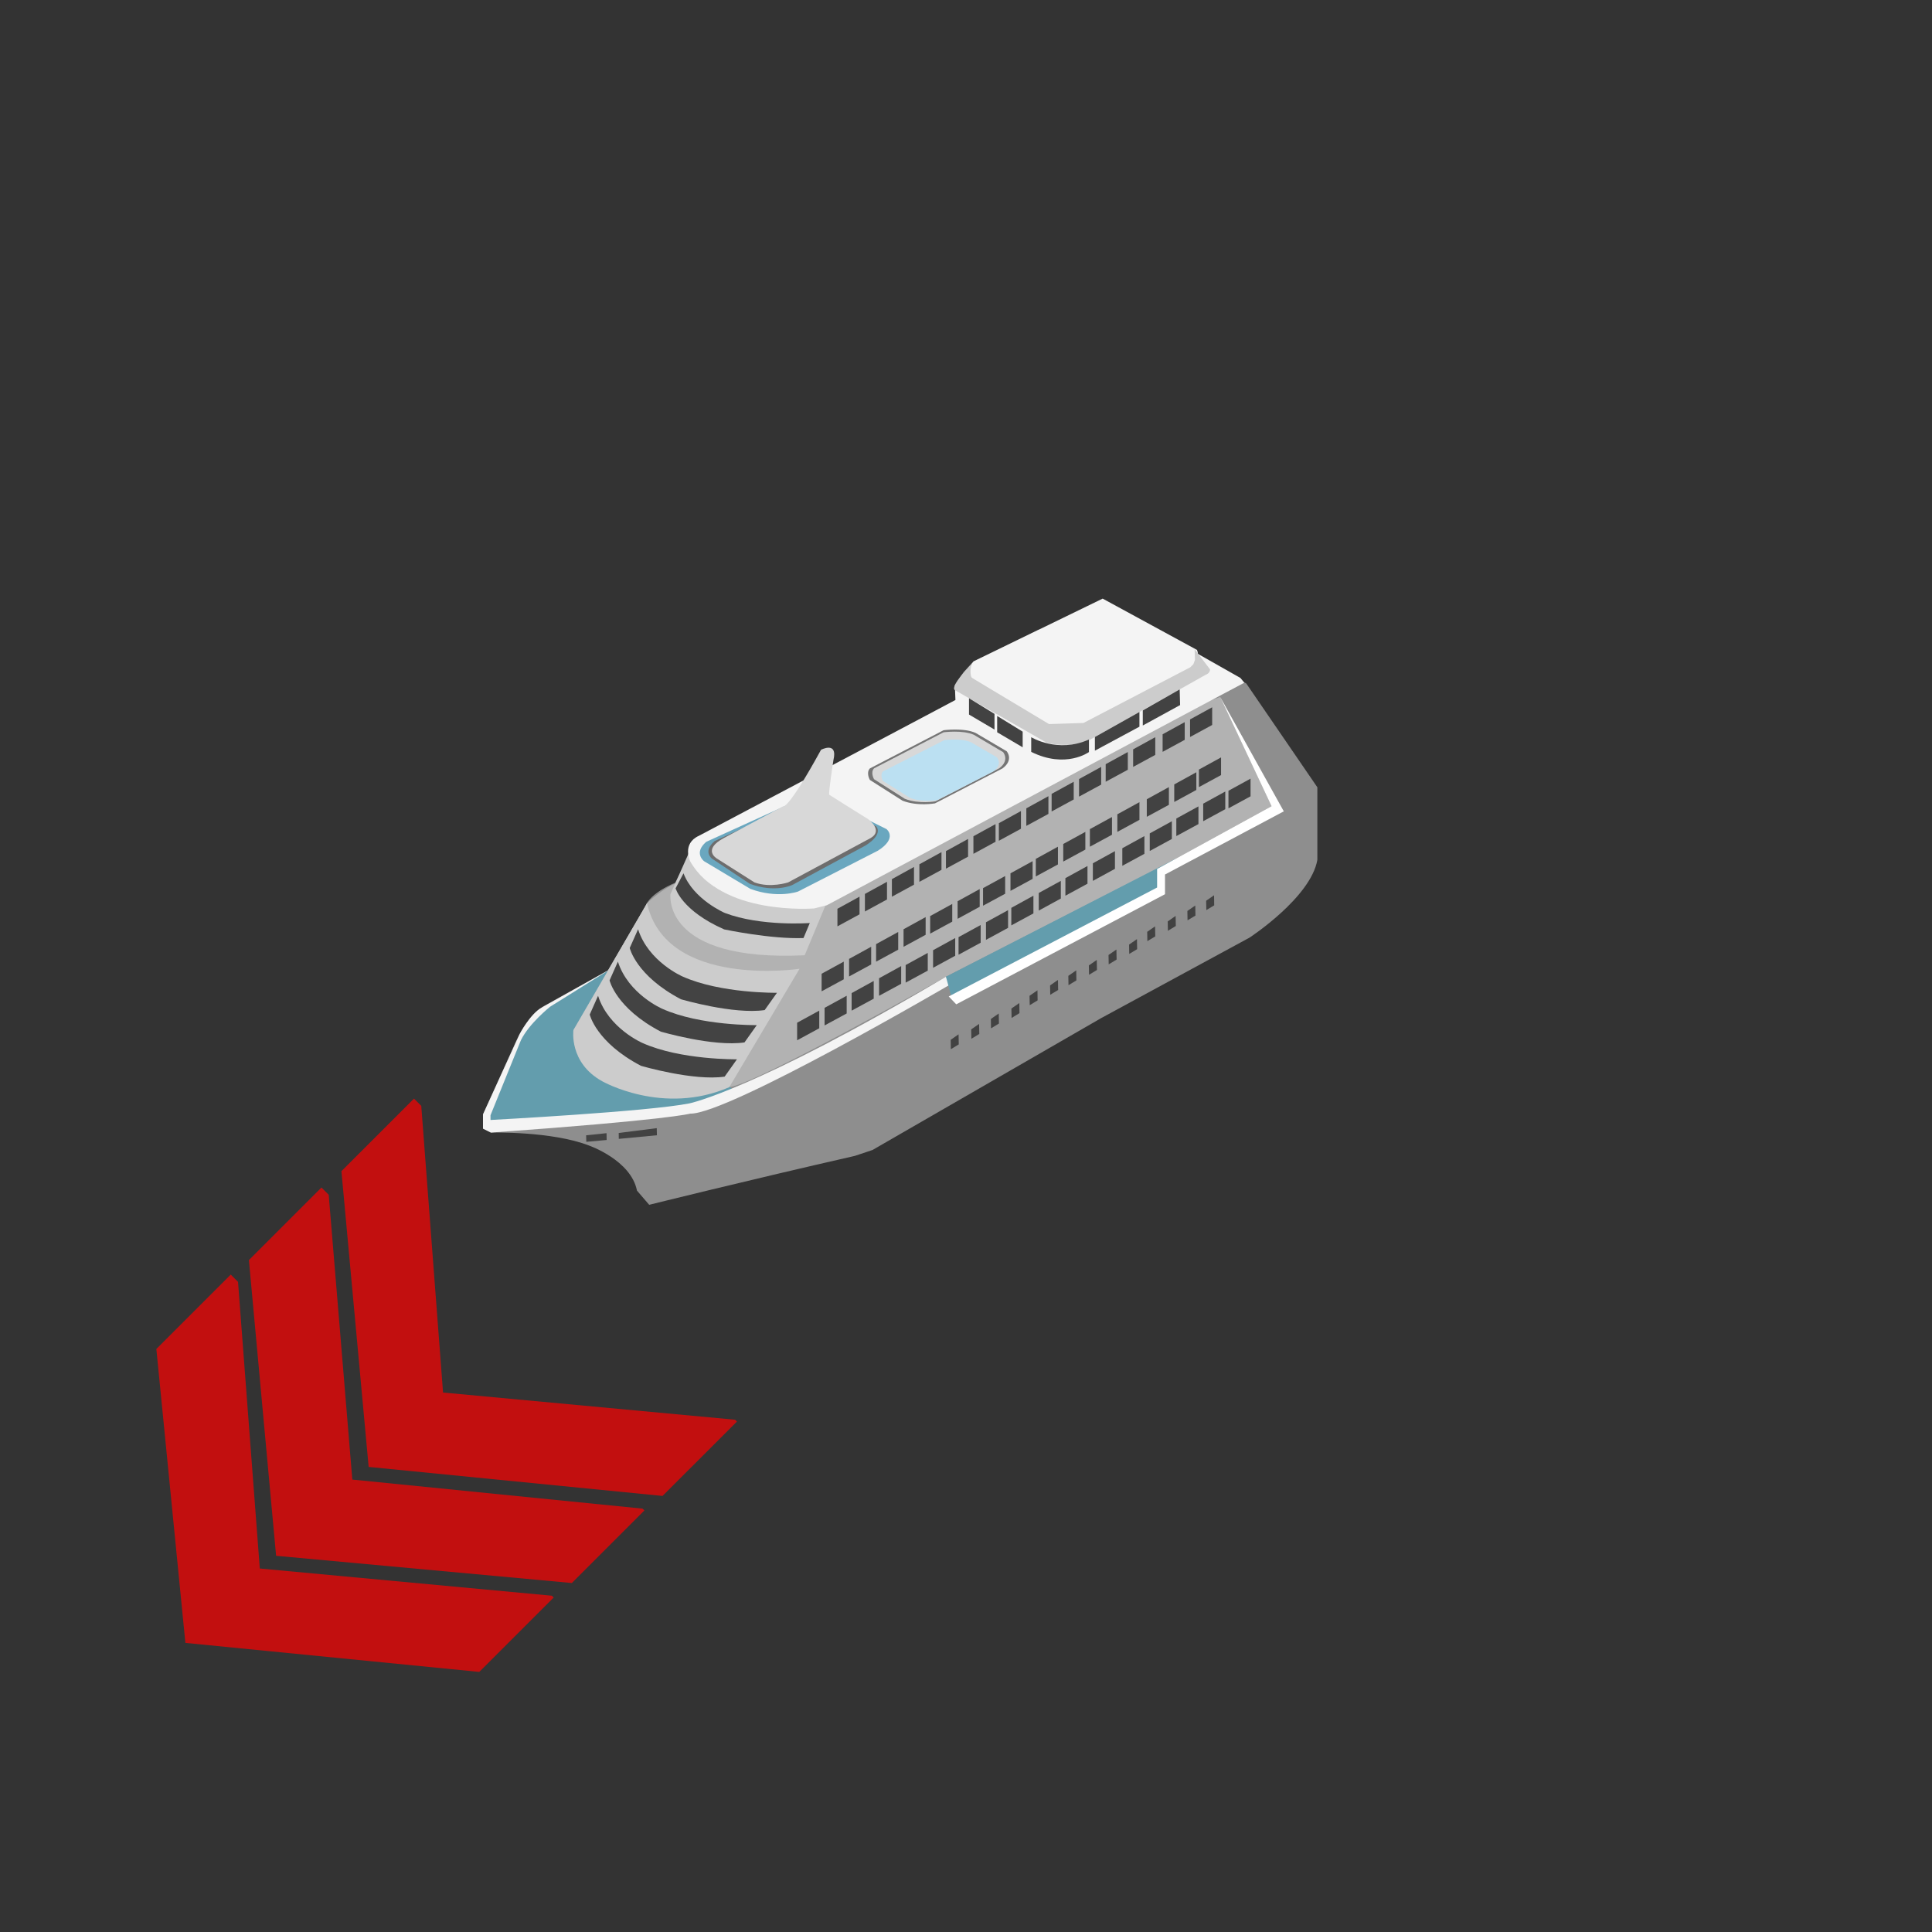 <?xml version="1.0" encoding="utf-8"?>
<!-- Generator: Adobe Illustrator 16.0.0, SVG Export Plug-In . SVG Version: 6.00 Build 0)  -->
<!DOCTYPE svg PUBLIC "-//W3C//DTD SVG 1.1//EN" "http://www.w3.org/Graphics/SVG/1.1/DTD/svg11.dtd">
<svg version="1.1" id="Layer_1" xmlns="http://www.w3.org/2000/svg" xmlns:xlink="http://www.w3.org/1999/xlink" x="0px" y="0px"
	 width="200px" height="200px" viewBox="0 0 200 200" enable-background="new 0 0 200 200" xml:space="preserve">
<rect x="0" y="0" width="200" height="200" fill="#333333" stroke="none"/>
<g id="Direction">
	<g transform="rotate({{angle}} 50 50)">
		<polygon id="arrow" opacity="0.7" fill="#ff0000" enable-background="new    " points="42.856,113.727 43.609,114.479 
			45.864,144.154 76.1,146.971 76.288,147.158 68.586,154.859 38.163,151.854 35.344,121.238 		">

		</polygon>
		<polygon id="arrow2" opacity="0.7" fill="#ff0000" enable-background="new    " points="33.278,122.932 34.028,123.682 
			36.472,153.166 66.52,156.174 66.708,156.361 59.197,163.873 28.583,161.055 25.767,130.443 		">
		

		</polygon>
		<polygon id="arrow3" opacity="0.7" fill="#ff0000" enable-background="new    " points="23.887,131.944 24.64,132.697 
			26.894,162.371 57.13,165.188 57.318,165.375 49.617,173.076 19.192,170.072 16.186,139.646 		">
		
	
		</polygon>
	</g>
</g>
<g>
	<path fill="#C6C6C6" d="M59.358,106.623l7.625-13.12c0,0,1.95-2.515,4.066-1.889l55.27-19.459l5.313,11.303l-11.852,6.496
		l-21.855,11.155c0,0-21.629,12.607-25.485,12.369l-4.016-11.753L59.358,106.623z"/>
	<path fill="#8E8E8E" d="M63.239,100.29l-6.742,3.749c0,0-1.716,0.783-3.065,3.726L50,115.363v1.471l0.82,0.41
		c0,0,6.289-0.165,10.174,1.349c0,0,4.33,1.513,4.944,4.657l1.267,1.471c0,0,10.172-2.532,21.285-5.063l1.836-0.613l23.654-13.643
		l15.363-8.335c0,0,6.334-4.127,7.029-8.049V81.5l-7.357-10.744l-4.699-2.614l-0.654-0.942l-5.426-2.545l-0.256-0.356
		c0,0-8.203,2.317-10.406,0.86l-6.798,3.312l-1.021,1.103l-0.94,1.388l0.042,0.49l0.693,0.408l-0.04,0.45l-0.615,0.163
		l-12.542,6.779c0,0-2.583,1.226-3.718,2.003l-9.518,4.981c0,0-1.876,0.735-1.796,2.411l-1.429,2.737c0,0-2.656,1.061-3.065,2.451
		L63.239,100.29z"/>
	<path fill="#B2B2B2" d="M66.459,94.512l0.524-1.013c0,0,1.79-1.829,4.068-2.484l55.268-18.862l5.313,11.303l-11.848,6.498
		l-21.859,11.155c0,0-19.527,11.071-22.428,11.435l-7.886-10.253L66.459,94.512z"/>
	<path fill="#CCCCCC" d="M71.411,88.062l-2.002,4.497c0,0-0.939,7.028,13.891,6.331l2.247-5.389
		C85.546,93.503,73.044,95.456,71.411,88.062z"/>
	<path fill="#F4F4F4" d="M72.35,86.521l26.556-14.053l-0.04-1.021l25.139-3.76l4.402,2.494l0.406,0.49L85.585,93.715l-1.308,0.326
		c0,0-9.643,0.777-12.83-4.88C71.452,89.159,70.554,87.342,72.35,86.521z"/>
	<polygon fill="#639DAD" points="63.729,100.29 63.239,100.29 56.285,104.485 54.904,105.744 53.833,107.368 51.627,112.853 
		50.431,115.733 50.737,116.284 52.637,116.284 69.397,115.118 75.619,113.402 75.772,112.732 	"/>
	<path fill="#F4F4F4" d="M63.239,100.29l-6.289,3.924c0,0-2.165,1.716-3.026,3.47l-3.146,7.764v0.491c0,0,16.261-0.858,20.591-1.717
		c0,0,6.744-1.367,26.556-13.112l0.49,0.775c0,0-23.042,13.479-26.964,13.398c0,0-2.248,0.655-20.632,1.961l-0.82-0.41v-1.471
		l3.797-8.319c0,0,1.078-2.068,2.259-2.73L63.239,100.29z"/>
	<path fill="#F4F4F4" d="M100.787,68.466l13.36-6.498l9.762,5.311c0,0,0.451,0.858-0.611,1.513l-10.906,5.841h-4.457l-7.147-4.29
		C100.787,70.343,99.721,69.694,100.787,68.466z"/>
	<path fill="#CCCCCC" d="M100.637,68.662c0,0-2.386,2.42-1.773,2.787l9.479,5.433c0,0,2.287,0.693,4.539-0.33l11.932-6.699
		c0,0,0.449-0.14,0.449-0.561l-1.598-2.093l0.041,1.104l-0.164,0.448l-0.326,0.328l-11.057,5.763l-3.566,0.113l-8.04-4.822
		C100.553,70.128,100.311,69.405,100.637,68.662z"/>
	<polygon fill="#639DAD" points="97.925,101.107 121.753,88.874 120.808,89.994 120.356,90.444 120.233,91.465 120.19,92.12 
		98.588,103.551 	"/>
	<polygon fill="#FFFFFF" points="98.212,103.152 98.99,103.967 120.601,92.569 120.601,90.528 132.899,83.99 126.319,72.157 
		131.632,83.458 119.784,89.954 119.784,91.875 	"/>
	<path fill="#CCCCCC" d="M66.983,93.503l-7.623,13.12c0,0-0.49,3.39,2.982,5.309c0,0,6.29,3.593,13.153,0.612l7.273-12.256
		C82.769,100.29,68.944,102.371,66.983,93.503z"/>
	<path fill="#757575" d="M90.05,79.547l7.63-3.955c0,0,2.086-0.278,3.31,0.278l3.224,1.9c0,0,0.77,0.889-0.434,1.777l-6.989,3.616
		c0,0-1.805,0.337-3.368-0.278l-3.372-2.145C90.05,80.742,89.623,80.007,90.05,79.547z"/>
	<path fill="#D8D8D8" d="M90.482,79.538l7.198-3.732c0,0,1.969-0.261,3.125,0.256l3.034,1.796c0,0,0.725,0.841-0.405,1.678
		l-6.592,3.415c0,0-1.7,0.318-3.176-0.261l-3.183-2.026C90.482,80.667,90.078,79.972,90.482,79.538z"/>
	<path fill="#6AA7BF" d="M73.107,87.146L84.23,82.09l7.538,3.737c0,0,1.195,0.913-0.886,2.234l-8.272,4.232
		c0,0-2.118,0.767-4.938-0.279l-4.781-2.859C72.891,89.159,71.757,88.311,73.107,87.146z"/>
	<path fill="#6D6D6D" d="M73.974,87.069l10.112-4.649l6.592,3.103c0,0,0.872,0.754-1.058,1.991l-7.603,4.103
		c0,0-1.785,0.851-4.397-0.127l-3.926-2.611C73.693,88.874,72.722,88.157,73.974,87.069z"/>
	<path fill="#BBE0F2" d="M91.407,79.855l6.357-3.242c0,0,1.739-0.23,2.753,0.224l2.682,1.559c0,0,0.64,0.731-0.359,1.459
		l-5.818,2.971c0,0-1.507,0.275-2.81-0.227l-2.811-1.76C91.407,80.838,91.053,80.233,91.407,79.855z"/>
	<path fill="#D8D8D8" d="M74.944,86.748l6.128-3.279c0,0,0.459,0.458,3.922-5.852c0,0,1.748-0.919,1.287,1.042
		c0,0-0.551,3.523-0.432,3.616c0.12,0.092,4.007,2.513,4.007,2.513s1.631,1.164,0.281,1.961l-8.546,4.596c0,0-1.839,0.613-3.49,0
		l-3.891-2.47C74.208,88.874,72.653,87.974,74.944,86.748z"/>
	<g>
		<polygon fill="#424242" points="60.677,117.525 60.693,118.201 62.801,118.012 62.79,117.306 		"/>
		<polygon fill="#424242" points="64.049,117.284 64.057,117.896 68.002,117.521 67.988,116.786 		"/>
		<polygon fill="#424242" points="98.416,107.64 99.231,107.073 99.25,108.118 98.431,108.612 		"/>
		<polygon fill="#424242" points="100.537,106.56 101.357,105.997 101.377,107.033 100.557,107.532 		"/>
		<polygon fill="#424242" points="102.574,105.483 103.391,104.917 103.41,105.956 102.59,106.454 		"/>
		<polygon fill="#424242" points="104.7,104.401 105.521,103.835 105.536,104.88 104.72,105.378 		"/>
		<polygon fill="#424242" points="106.577,103.084 107.397,102.517 107.413,103.559 106.597,104.055 		"/>
		<polygon fill="#424242" points="108.704,102.008 109.521,101.44 109.538,102.482 108.72,102.977 		"/>
		<polygon fill="#424242" points="110.593,101.02 111.411,100.452 111.427,101.49 110.61,101.988 		"/>
		<polygon fill="#424242" points="112.718,99.939 113.538,99.372 113.556,100.414 112.737,100.908 		"/>
		<polygon fill="#424242" points="114.755,98.859 115.571,98.294 115.591,99.334 114.771,99.832 		"/>
		<polygon fill="#424242" points="116.882,97.783 117.698,97.216 117.716,98.258 116.897,98.752 		"/>
		<polygon fill="#424242" points="118.759,96.461 119.573,95.895 119.593,96.935 118.774,97.429 		"/>
		<polygon fill="#424242" points="120.884,95.383 121.7,94.816 121.72,95.858 120.899,96.353 		"/>
		<polygon fill="#424242" points="122.917,94.303 123.733,93.738 123.753,94.78 122.933,95.274 		"/>
		<polygon fill="#424242" points="124.86,93.242 125.679,92.679 125.694,93.719 124.88,94.213 		"/>
	</g>
	<polygon fill="#424242" points="86.691,94.077 88.978,92.82 88.978,94.651 86.691,95.895 	"/>
	<polygon fill="#424242" points="89.535,92.539 91.822,91.283 91.822,93.113 89.535,94.358 	"/>
	<polygon fill="#424242" points="92.329,91.007 94.616,89.749 94.616,91.582 92.329,92.826 	"/>
	<polygon fill="#424242" points="95.173,89.47 97.462,88.211 97.462,90.046 95.173,91.289 	"/>
	<polygon fill="#424242" points="97.925,88.105 100.215,86.848 100.215,88.681 97.925,89.923 	"/>
	<polygon fill="#424242" points="100.768,86.566 103.057,85.312 103.057,87.141 100.768,88.388 	"/>
	<polygon fill="#424242" points="103.402,85.216 105.688,83.96 105.688,85.792 103.402,87.035 	"/>
	<polygon fill="#424242" points="106.245,83.678 108.532,82.42 108.532,84.255 106.245,85.497 	"/>
	<polygon fill="#424242" points="108.864,82.182 111.151,80.926 111.151,82.761 108.864,84.004 	"/>
	<polygon fill="#424242" points="111.702,80.646 113.993,79.39 113.993,81.223 111.702,82.466 	"/>
	<polygon fill="#424242" points="114.46,79.108 116.751,77.85 116.751,79.685 114.46,80.926 	"/>
	<polygon fill="#424242" points="117.302,77.571 119.593,76.314 119.593,78.147 117.302,79.39 	"/>
	<polygon fill="#424242" points="120.353,76.012 122.642,74.755 122.642,76.588 120.353,77.831 	"/>
	<polygon fill="#424242" points="123.194,74.474 125.483,73.218 125.483,75.05 123.194,76.295 	"/>
	<polygon fill="#424242" points="85.054,100.801 87.344,99.547 87.344,101.379 85.054,102.62 	"/>
	<polygon fill="#424242" points="87.896,99.265 90.185,98.007 90.185,99.84 87.896,101.084 	"/>
	<polygon fill="#424242" points="90.694,97.733 92.982,96.477 92.982,98.31 90.694,99.551 	"/>
	<polygon fill="#424242" points="93.536,96.195 95.822,94.937 95.822,96.77 93.536,98.013 	"/>
	<polygon fill="#424242" points="96.29,94.83 98.576,93.575 98.576,95.408 96.29,96.649 	"/>
	<polygon fill="#424242" points="99.132,93.294 101.418,92.035 101.418,93.868 99.132,95.113 	"/>
	<polygon fill="#424242" points="101.764,91.939 104.054,90.686 104.054,92.519 101.764,93.759 	"/>
	<polygon fill="#424242" points="104.604,90.404 106.896,89.147 106.896,90.979 104.604,92.222 	"/>
	<polygon fill="#424242" points="107.226,88.91 109.517,87.651 109.517,89.486 107.226,90.729 	"/>
	<polygon fill="#424242" points="110.067,87.37 112.354,86.116 112.354,87.948 110.067,89.191 	"/>
	<polygon fill="#424242" points="112.825,85.83 115.112,84.578 115.112,86.411 112.825,87.651 	"/>
	<polygon fill="#424242" points="115.667,84.297 117.954,83.04 117.954,84.871 115.667,86.116 	"/>
	<polygon fill="#424242" points="118.716,82.737 121.003,81.481 121.003,83.316 118.716,84.557 	"/>
	<polygon fill="#424242" points="121.558,81.202 123.845,79.943 123.845,81.776 121.558,83.02 	"/>
	<polygon fill="#424242" points="82.518,105.872 84.809,104.618 84.809,106.446 82.518,107.689 	"/>
	<polygon fill="#424242" points="85.359,104.332 87.648,103.08 87.648,104.913 85.359,106.153 	"/>
	<polygon fill="#424242" points="88.16,102.804 90.447,101.548 90.447,103.383 88.16,104.622 	"/>
	<polygon fill="#424242" points="91,101.269 93.289,100.01 93.289,101.843 91,103.084 	"/>
	<polygon fill="#424242" points="93.753,99.9 96.041,98.646 96.041,100.479 93.753,101.721 	"/>
	<polygon fill="#424242" points="96.592,98.365 98.883,97.106 98.883,98.939 96.592,100.185 	"/>
	<polygon fill="#424242" points="99.228,97.011 101.518,95.757 101.518,97.589 99.228,98.832 	"/>
	<polygon fill="#424242" points="102.068,95.472 104.356,94.219 104.356,96.052 102.068,97.293 	"/>
	<polygon fill="#424242" points="104.69,93.981 106.979,92.723 106.979,94.556 104.69,95.797 	"/>
	<polygon fill="#424242" points="107.532,92.441 109.817,91.188 109.817,93.016 107.532,94.263 	"/>
	<polygon fill="#424242" points="110.29,90.903 112.575,89.649 112.575,91.482 110.29,92.723 	"/>
	<polygon fill="#424242" points="113.132,89.368 115.419,88.109 115.419,89.942 113.132,91.188 	"/>
	<polygon fill="#424242" points="116.181,87.809 118.468,86.551 118.468,88.388 116.181,89.628 	"/>
	<polygon fill="#424242" points="119.022,86.272 121.31,85.015 121.31,86.848 119.022,88.093 	"/>
	<polygon fill="#424242" points="121.772,84.733 124.063,83.477 124.063,85.308 121.772,86.551 	"/>
	<polygon fill="#424242" points="124.554,83.195 126.841,81.937 126.841,83.768 124.554,85.011 	"/>
	<polygon fill="#424242" points="127.169,81.86 129.456,80.604 129.456,82.435 127.169,83.678 	"/>
	<polygon fill="#424242" points="124.112,79.664 126.403,78.406 126.403,80.236 124.112,81.481 	"/>
	<polygon fill="#424242" points="100.311,72.281 100.311,73.97 102.951,75.525 102.951,73.901 	"/>
	<polygon fill="#424242" points="103.227,74.116 103.227,75.805 105.866,77.36 105.866,75.74 	"/>
	<path fill="#424242" d="M106.751,76.314c0,0,2.73,1.689,5.975,0.241v1.298c0,0-2.391,1.756-5.975-0.019v-1.277"/>
	<polygon fill="#424242" points="113.343,76.295 113.343,77.708 117.954,75.227 117.954,73.704 	"/>
	<polygon fill="#424242" points="118.302,73.542 118.302,75.104 122.163,72.99 122.118,71.366 	"/>
	<path fill="#434343" d="M70.757,90.404l-0.819,1.555c0,0,0.614,2.3,5.026,4.251c0,0,4.82,1.023,8.213,0.896l0.653-1.555
		c0,0-5.056,0.379-8.792-1.04C75.037,94.512,71.779,93.11,70.757,90.404z"/>
	<path fill="#434343" d="M66.053,96.195l-0.863,1.938c0,0,0.647,2.869,5.303,5.311c0,0,5.434,1.594,8.666,1.119l1.271-1.789
		c0,0-5.831,0.084-9.774-1.689C70.656,101.084,67.131,99.571,66.053,96.195z"/>
	<path fill="#434343" d="M63.964,99.547l-0.861,1.939c0,0,0.647,2.871,5.3,5.307c0,0,5.434,1.596,8.667,1.117l1.272-1.789
		c0,0-5.833,0.084-9.775-1.688C68.566,104.434,65.043,102.923,63.964,99.547z"/>
	<path fill="#434343" d="M61.912,103.084l-0.862,1.939c0,0,0.647,2.869,5.301,5.309c0,0,5.435,1.596,8.664,1.119l1.273-1.793
		c0,0-5.83,0.084-9.772-1.686C66.514,107.973,62.992,106.464,61.912,103.084z"/>
</g>
</svg>

